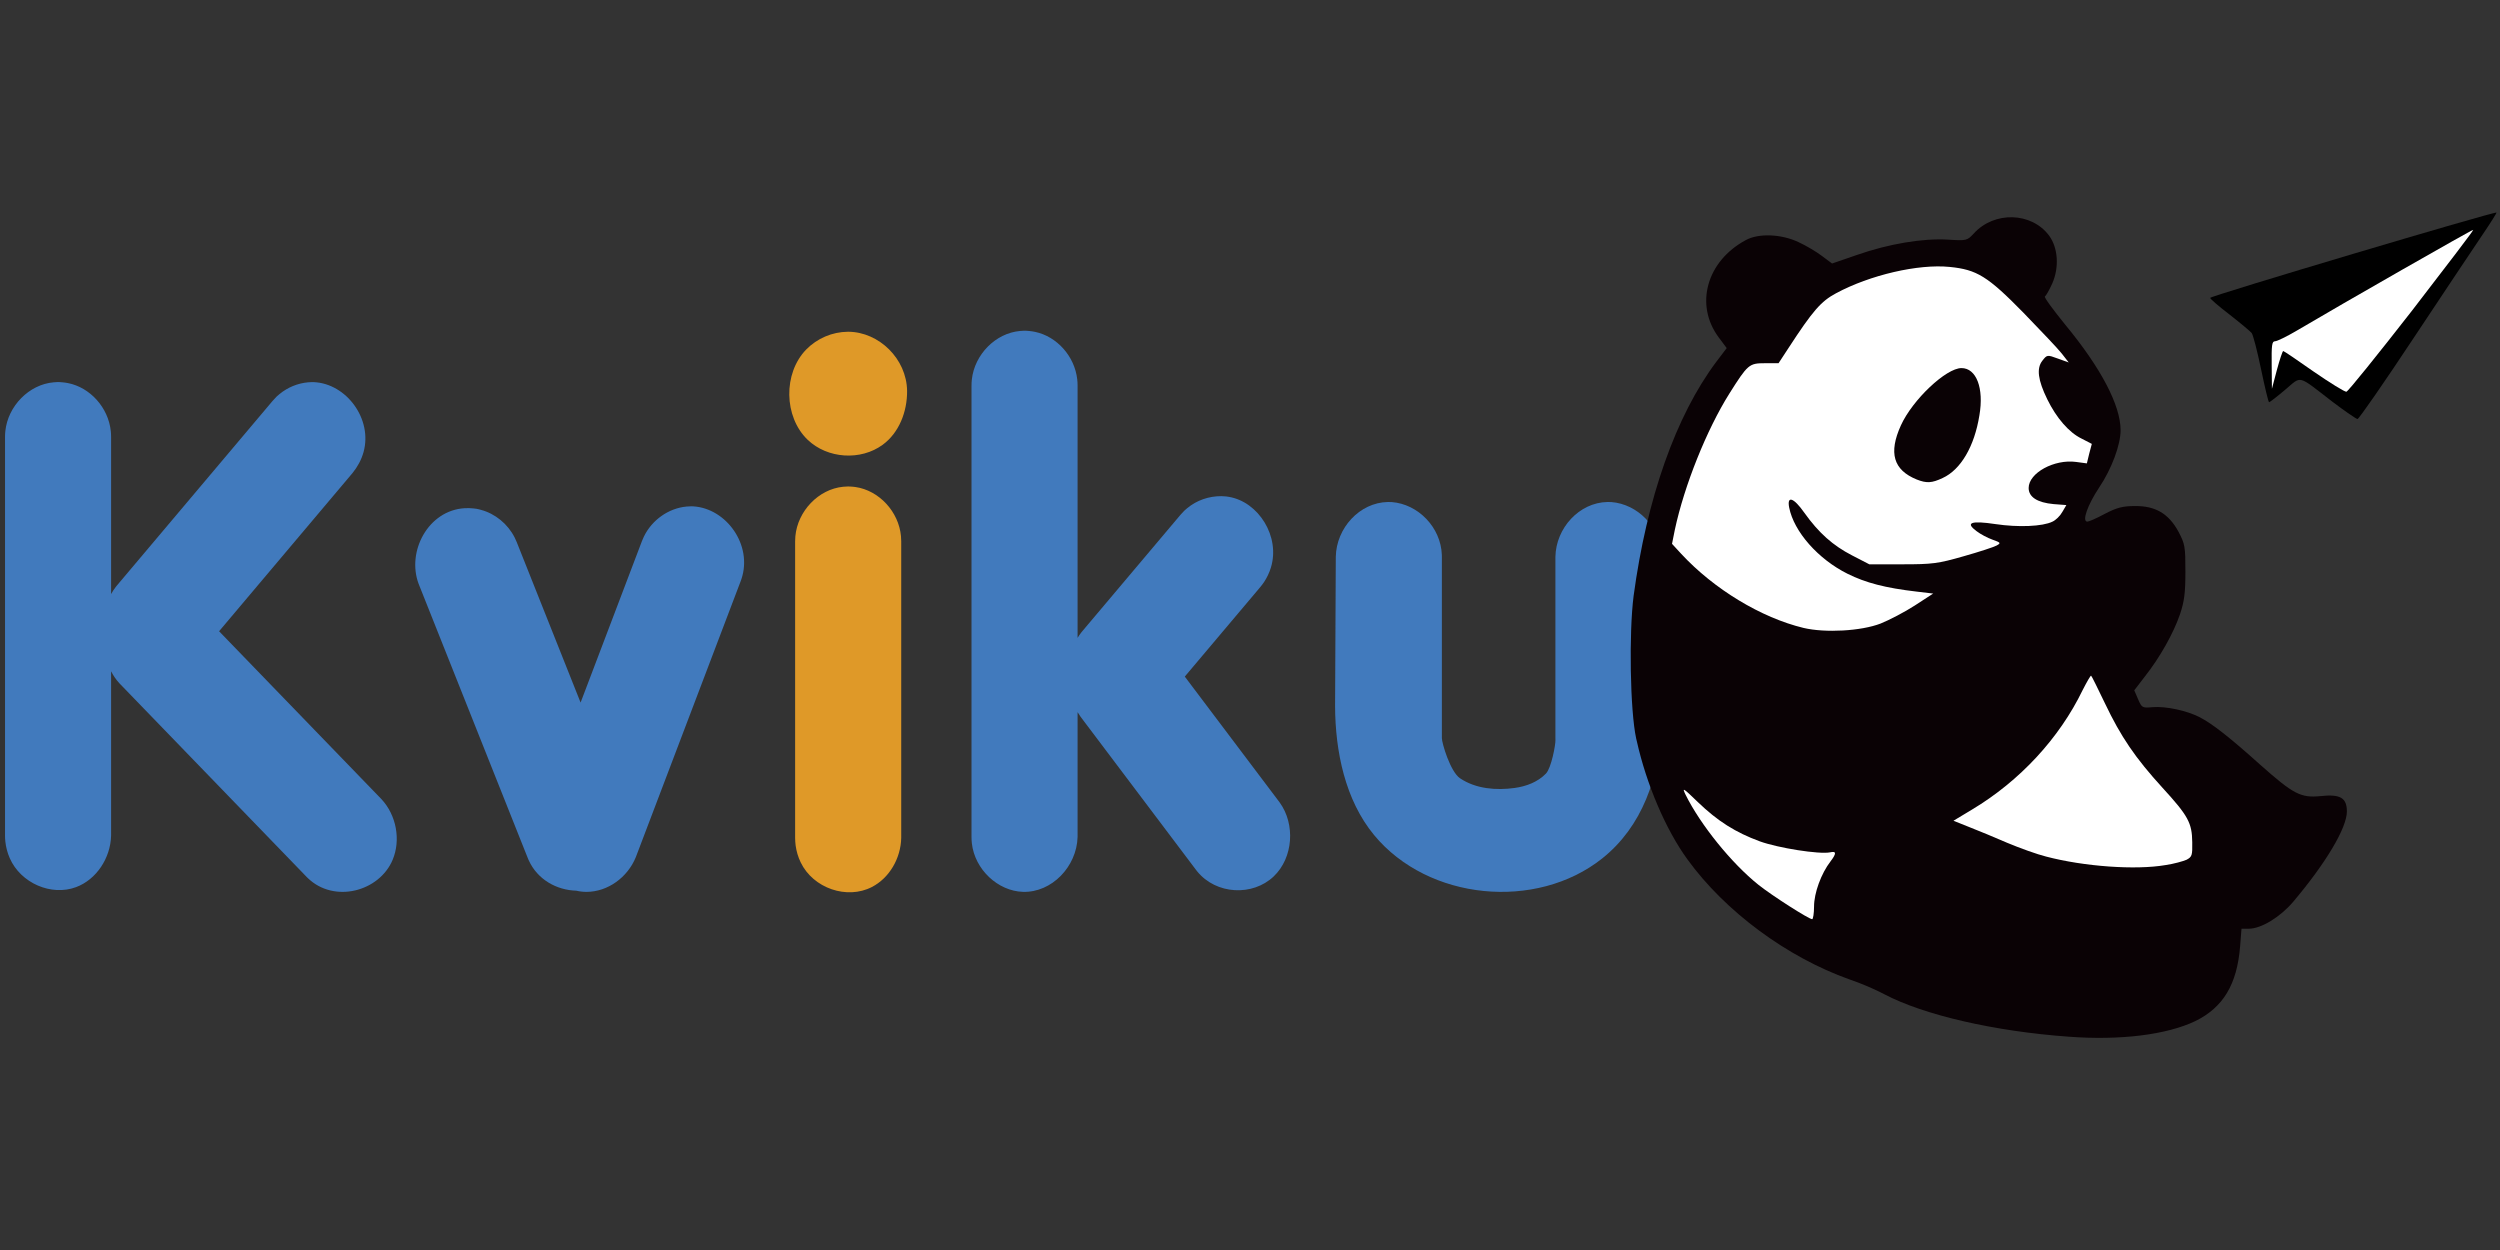 <?xml version="1.0" encoding="UTF-8" standalone="no"?><!DOCTYPE svg PUBLIC "-//W3C//DTD SVG 1.1//EN" "http://www.w3.org/Graphics/SVG/1.1/DTD/svg11.dtd"><svg width="100%" height="100%" viewBox="0 0 1024 512" version="1.1" xmlns="http://www.w3.org/2000/svg" xmlns:xlink="http://www.w3.org/1999/xlink" xml:space="preserve" style="fill-rule:evenodd;clip-rule:evenodd;stroke-linejoin:round;stroke-miterlimit:2;"><rect x="0" y="0" width="1024" height="512" fill="#333333" stroke="none"/><title>Kviku</title><desc>Kviku - an online B2B / B2C credit platform providing instant credit solutions;Countries of presence - Russia, Kazakhstan, Spain. In 2019 plan - Poland, Vietnam, Philippines;Main products - new customers: POS and virtual credit cards, repeat customers: installment loans (cash loans).--Kviku is a point of sale loan provider with operations in Russia, Kazakhstan and Spain. The company offers loans from EUR 15 to EUR 1500 with a term of up to 12 months. Since incorporation the company has issued and serviced more than 400’000 loans, worth more than EUR 20 million. Kviku loan portfolio has grown to EUR 8.5 million while the revenue has exceeded EUR 13 million in 2018.</desc>    <g id="Kviku" transform="matrix(2.463,0,0,2.547,-113.339,157.338)">        <g transform="matrix(0.392,0,0,0.392,-0.383,-88.819)">            <g transform="matrix(1,0,0,1,0,-1.23)">                <path d="M165.5,345.616l0,67.384c-0.249,9.334 -6.298,18.076 -14.867,21.166c-10.516,3.792 -23.481,-1.64 -28.122,-11.869c-0.991,-2.182 -1.629,-4.522 -1.884,-6.905c-0.113,-1.06 -0.099,-1.328 -0.127,-2.392l0,-163.514c0.028,-1.064 0.014,-1.332 0.127,-2.391c1.1,-10.283 10.045,-19.194 20.578,-20.037c2.314,-0.185 2.853,-0.039 3.59,0c1.058,0.113 1.327,0.121 2.374,0.318c9.398,1.772 17.168,10.033 18.204,19.719c0.113,1.059 0.099,1.327 0.127,2.391l0,64.456c0.573,-1.03 1.243,-2.027 2.014,-2.98c0.173,-0.213 0.353,-0.419 0.529,-0.629l65.967,-75.636c1.696,-1.874 2.063,-2.115 2.969,-2.834c3.436,-2.727 7.678,-4.414 12.046,-4.793c1.593,-0.138 1.958,-0.08 2.463,-0.078c13.796,0.572 25.003,15.091 21.11,28.688c-0.905,3.161 -2.55,6.069 -4.674,8.596l-56.615,64.913l68.901,68.901c6.304,6.544 8.281,16.728 4.713,24.908c-5.654,12.959 -24.711,17.902 -35.927,7.496c-0.206,-0.191 -0.404,-0.39 -0.606,-0.584l-79.3,-79.3c-1.445,-1.5 -2.642,-3.186 -3.59,-4.994Z" style="fill:rgb(65,122,189);"/>            </g>            <g transform="matrix(1,0,0,1,0,0.796)">                <path d="M364.676,356.422l26.023,-66.234c0.342,-0.816 0.414,-1.026 0.809,-1.818c3.402,-6.817 10.419,-11.667 18.105,-12.362c1.925,-0.175 2.372,-0.084 2.984,-0.072c13.945,0.903 25.11,15.818 20.329,29.774c-0.108,0.313 -0.229,0.622 -0.344,0.934l-44.464,113.17c-3.511,8.387 -11.997,14.257 -20.902,14.272c-1.492,0.003 -2.96,-0.168 -4.388,-0.492c-8.227,-0.211 -16.459,-4.511 -20.184,-12.531c-0.14,-0.301 -0.266,-0.608 -0.399,-0.912l-46.282,-112.439c-5.139,-13.312 4.076,-30.121 19.487,-31.026c0.663,-0.039 1.327,-0.034 1.991,-0.029c3.057,0.16 3.562,0.348 4.919,0.696c6.109,1.567 11.463,5.815 14.377,11.425c0.408,0.785 0.483,0.995 0.838,1.805l27.101,65.839Z" style="fill:rgb(65,122,189);"/>            </g>            <g transform="matrix(0.686,-1.11022e-16,1.11022e-16,0.744,378.727,109.939)">                <path d="M146.515,213.261c1.343,0.086 1.683,0.086 3.017,0.258c14.484,1.864 26.763,13.528 28.134,27.176c0.124,1.237 0.109,1.55 0.14,2.791l0,163.514c-0.284,11.334 -7.371,22.12 -18.183,27.085c-15.326,7.039 -36.254,0.73 -43.989,-13.598c-1.577,-2.921 -2.636,-6.075 -3.125,-9.307c-0.209,-1.384 -0.28,-2.781 -0.315,-4.18l0,-163.514c0.031,-1.241 0.016,-1.554 0.14,-2.791c1.395,-13.878 14.301,-26.026 29.639,-27.337c2.93,-0.25 3.61,-0.117 4.542,-0.097Z" style="fill:rgb(223,153,40);"/>            </g>            <g transform="matrix(0.079,-1.82615e-18,1.2783e-17,0.012,466.726,226.698)">                <path d="M146.789,-1800.4c163.381,8.94 312.363,920.622 314.77,2020.79c0.94,716.422 -43.42,1432.78 -130.768,1841.53c-118.296,553.578 -296.855,479.653 -403.234,-169.404c-128.18,-782.078 -132.187,-2273.09 -7.674,-3086.11c58.286,-380.584 139.999,-602.247 223.328,-606.807c1.193,-0.022 2.385,-0.022 3.578,0Z" style="fill:rgb(223,153,40);"/>            </g>            <g transform="matrix(1,0,0,1,0,-1.386)">                <path d="M774.243,387.698c2.221,-2.238 4.074,-11.676 4,-13.72c-0.009,-0.27 -0.009,-0.541 -0.014,-0.812l0,-74.35c0.212,-11.765 10.057,-22.279 22.094,-22.497c0.541,-0.009 1.083,0.01 1.624,0.03c11.205,0.81 20.86,10.376 21.267,21.655c0.01,0.27 0.01,0.541 0.015,0.812l0,54.475c0.899,2.611 0.238,12.728 0.178,13.975c-1.055,21.963 -8.342,42.252 -25.404,55.345c-27.869,21.387 -73.697,17.273 -96.697,-9.656c-12.276,-14.372 -16.467,-34.295 -16.546,-52.885c-0.014,-3.199 0.302,-61.254 0.302,-61.254c0.213,-11.765 10.058,-22.279 22.094,-22.497c0.542,-0.009 1.083,0.01 1.624,0.03c11.206,0.81 20.86,10.376 21.268,21.655c0.009,0.27 0.009,0.541 0.014,0.812l0,74.35c-0.035,1.967 3.575,13.8 7.699,16.486c6.757,4.401 15.423,5.021 23.197,3.975c4.861,-0.655 9.767,-2.386 13.285,-5.929Z" style="fill:rgb(65,122,189);"/>            </g>            <g transform="matrix(1,0,0,1,0,-0.617)">                <path d="M575.518,361.773l0,51.227c-0.347,12.124 -10.961,22.839 -23.143,22.491c-10.683,-0.305 -20.479,-9.193 -21.711,-19.926c-0.13,-1.136 -0.114,-1.424 -0.146,-2.565l0,-185.184c0.032,-1.141 0.016,-1.429 0.146,-2.565c1.17,-10.193 10.017,-18.958 20.428,-19.853c2.476,-0.212 3.059,-0.045 3.851,0c1.134,0.131 1.423,0.139 2.543,0.366c9.216,1.867 16.792,9.958 17.885,19.487c0.13,1.136 0.114,1.424 0.147,2.565l0,103.478c0.485,-0.789 1.027,-1.551 1.626,-2.28c0.139,-0.168 0.282,-0.333 0.423,-0.499l41.559,-47.651c1.424,-1.585 1.892,-1.966 2.826,-2.72c4.074,-3.287 9.24,-5.011 14.561,-4.987c2.011,0.068 2.347,0.149 3.255,0.3c12.555,2.085 21.826,16.311 17.743,29.06c-0.666,2.078 -1.635,4.057 -2.869,5.857c-0.493,0.72 -1.038,1.403 -1.602,2.068l-32.042,36.738l40.223,51.596c6.754,8.965 5.797,22.732 -2.493,30.375c-8.905,8.211 -24.451,7.555 -32.53,-2.129c-0.158,-0.19 -0.311,-0.386 -0.467,-0.579l-48.952,-62.794c-0.456,-0.604 -0.876,-1.231 -1.261,-1.876Z" style="fill:rgb(65,122,189);"/>            </g>        </g>        <g transform="matrix(0.392,0,0,0.392,-0.383,-88.819)">            <path d="M906.48,472.014c-1.21,-0.453 -2.396,-0.868 -3.48,-1.214c-26.5,-9.1 -52.8,-27.9 -68.8,-49.3c-9.224,-12.265 -17.388,-30.885 -21.449,-48.5l-0.251,-1c-2.6,-11.5 -3.1,-43.3 -1.1,-58.5c5.6,-40.1 17.9,-73.9 35.1,-96.1l4.4,-5.6l-3.4,-4.4c-10.3,-13.4 -5.1,-31.3 11.5,-39.9c5.4,-2.9 15.1,-2.5 22.3,0.8c3.2,1.4 7.7,4 10,5.7l4.3,3.1l10.5,-3.5c13.6,-4.6 28,-6.9 38.6,-6.3c8,0.5 8.2,0.4 11,-2.5c8.7,-9.3 24.6,-8.8 32,0.9c3.8,5 4.3,13.1 1.3,19.6c-1.2,2.6 -2.6,5 -3.1,5.3c-0.5,0.3 3.5,5.5 8.7,11.7c15.1,17.7 23.4,33 23.4,43.2c0,6 -3.8,15.9 -9.1,23.5c-5,7.3 -7.4,14 -5,14c0.6,0 4,-1.4 7.4,-3.2c5,-2.5 7.5,-3.2 12.7,-3.2c8.8,-0.1 14.4,3.1 18.6,10.6c2.7,5 2.9,6 2.9,16.3c0,8.9 -0.5,12.3 -2.3,17.5c-2.8,7.9 -8.6,17.8 -14.8,25.4l-4.6,5.8l1.6,3.6c1.6,3.6 1.8,3.7 6.3,3.3c5.6,-0.4 14.3,1.4 19.8,4.1c5.4,2.7 12.8,8.3 25.7,19.5c14.1,12.1 17.2,13.7 25.6,12.9c8.4,-0.9 11.2,0.7 11.2,6.3c0,6.8 -9,21.3 -22.9,37.2c-5.467,6.163 -13.404,10.844 -18.6,10.9l-3.2,0l-0.6,7.3c-1.3,15.6 -7.2,25 -19,30.6c-12.1,5.6 -31.8,8 -53.7,6.4c-31.6,-2.2 -61.5,-8.9 -78.2,-17.4c-2.577,-1.325 -6.835,-3.193 -10.8,-4.689l-0.52,-0.197Z" style="fill:rgb(10,2,5);"/>            <path d="M1037,423.9c3.6,-0.5 7.6,-1.6 9,-2.2c2.3,-1.2 2.5,-1.8 2.4,-7.2c-0.1,-7.9 -1.7,-10.8 -12.6,-22.3c-11.6,-12.3 -17.7,-21 -24.4,-34.6c-3,-6 -5.6,-11.2 -5.9,-11.4c-0.2,-0.2 -1.8,2.5 -3.6,5.9c-9.9,19.8 -26.7,37.3 -46.9,49l-7.9,4.6l6.7,2.6c3.7,1.4 11,4.3 16.2,6.5c5.2,2.1 12.6,4.7 16.4,5.6c16.1,4.1 38,5.6 50.6,3.5Z" style="fill:white;"/>            <path d="M867.1,218c-6.705,0.004 -7.235,0.454 -15.1,12.5c-9.6,14.8 -19.1,37.7 -23.1,55.8l-1.2,5.8l3.9,4.1c13.9,14.5 33.9,26.2 51.9,30.4c9.2,2.1 24.4,1.3 32.7,-1.8c3.6,-1.4 10.2,-4.7 14.5,-7.4l7.8,-4.9l-7,-0.8c-13.3,-1.5 -21.6,-3.6 -29.3,-7.3c-12.5,-6 -22.8,-17.3 -24.8,-27.2c-1,-5 1.9,-4.1 6.4,2.1c6.2,8.4 12.2,13.5 20.2,17.5l7.4,3.7l14.1,0c12.7,0 15.1,-0.3 25.9,-3.3c6.6,-1.8 12.9,-3.8 14,-4.4c1.9,-1 1.8,-1.2 -1.7,-2.4c-2.1,-0.7 -5.2,-2.3 -6.8,-3.5c-4.9,-3.5 -2.4,-4.4 8,-2.9c9.7,1.4 20,1 24.2,-1c1.4,-0.6 3.3,-2.4 4.2,-4l1.7,-2.8l-5.4,-0.4c-6.9,-0.6 -10.6,-2.9 -10.6,-6.6c0,-6.2 10.9,-11.9 20.1,-10.7l4.6,0.6l1,-4l1.1,-4l-4.4,-2.2c-5.3,-2.5 -10.6,-8.4 -14.5,-16.1c-4,-7.9 -4.6,-12.7 -2.1,-15.8c2,-2.5 2.1,-2.5 6.6,-0.9l4.6,1.6l-2.9,-3.6c-1.6,-2 -9,-9.5 -16.3,-16.8c-15.2,-15 -19.8,-17.7 -31.3,-18.8c-13.3,-1.3 -33.8,3.3 -48.2,10.8c-6.4,3.3 -9.9,7.2 -20.2,22.5l-4.2,6.2l-5.8,0Z" style="fill:white;"/>            <g transform="matrix(0.462,0,0,0.304,412.611,338.371)">                <path d="M1028.88,337.2c0,-18.106 6.492,-44.442 15.15,-60.903c5.627,-10.863 5.41,-14.155 -0.433,-12.18c-9.956,2.963 -47.831,-5.926 -64.496,-14.814c-22.509,-12.181 -38.741,-27.324 -56.921,-53.002c-13.635,-19.423 -14.717,-20.411 -11.254,-9.876c13.635,40.492 42.204,92.506 66.876,121.476c12.337,14.485 46.316,46.418 49.346,46.418c0.866,0 1.732,-7.901 1.732,-17.119Z" style="fill:white;"/>            </g>            <path d="M931.5,265.7c-9.9,-3.9 -12,-10.9 -6.7,-22.2c5,-10.6 19.2,-23.5 25.7,-23.5c6.3,0 9.6,8.2 7.6,19.4c-2.1,12.7 -7.9,22.3 -15.6,25.7c-4.6,2.1 -6.8,2.2 -11,0.6Z" style="fill:rgb(10,2,5);fill-rule:nonzero;"/>        </g>        <g transform="matrix(0.392,0,0,0.392,-0.383,-88.819)">            <path d="M1108,233.9c-15.3,-11.4 -13,-10.8 -20.2,-5c-3.4,2.8 -6.5,5.1 -6.8,5.1c-0.3,0 -1.8,-6.1 -3.4,-13.5c-1.6,-7.5 -3.4,-14.2 -4,-14.9c-0.6,-0.7 -4.8,-4.1 -9.3,-7.5c-4.6,-3.4 -8.3,-6.5 -8.3,-6.9c0,-0.8 120.9,-35.6 121.5,-35c0.1,0.1 -2.5,4.2 -5.9,9c-3.3,4.7 -16.4,23.7 -29.1,42.2c-12.6,18.4 -23.4,33.5 -24,33.5c-0.5,0 -5.3,-3.2 -10.5,-7Z"/>            <path d="M1141.5,196.6c14.5,-18.2 26.3,-33.1 26.1,-33.3c-0.2,-0.3 -55.2,30.1 -74.8,41.3c-4.2,2.4 -8.4,4.4 -9.3,4.4c-1.3,0 -1.5,1.6 -1.4,9.8l0.1,9.7l2.1,-7.7c1.2,-4.3 2.4,-7.8 2.7,-7.8c0.3,0 6.1,3.8 13,8.5c6.9,4.6 13.1,8.3 13.8,8.2c0.7,-0.1 13.1,-15 27.7,-33.1Z" style="fill:white;"/>        </g>    </g></svg>